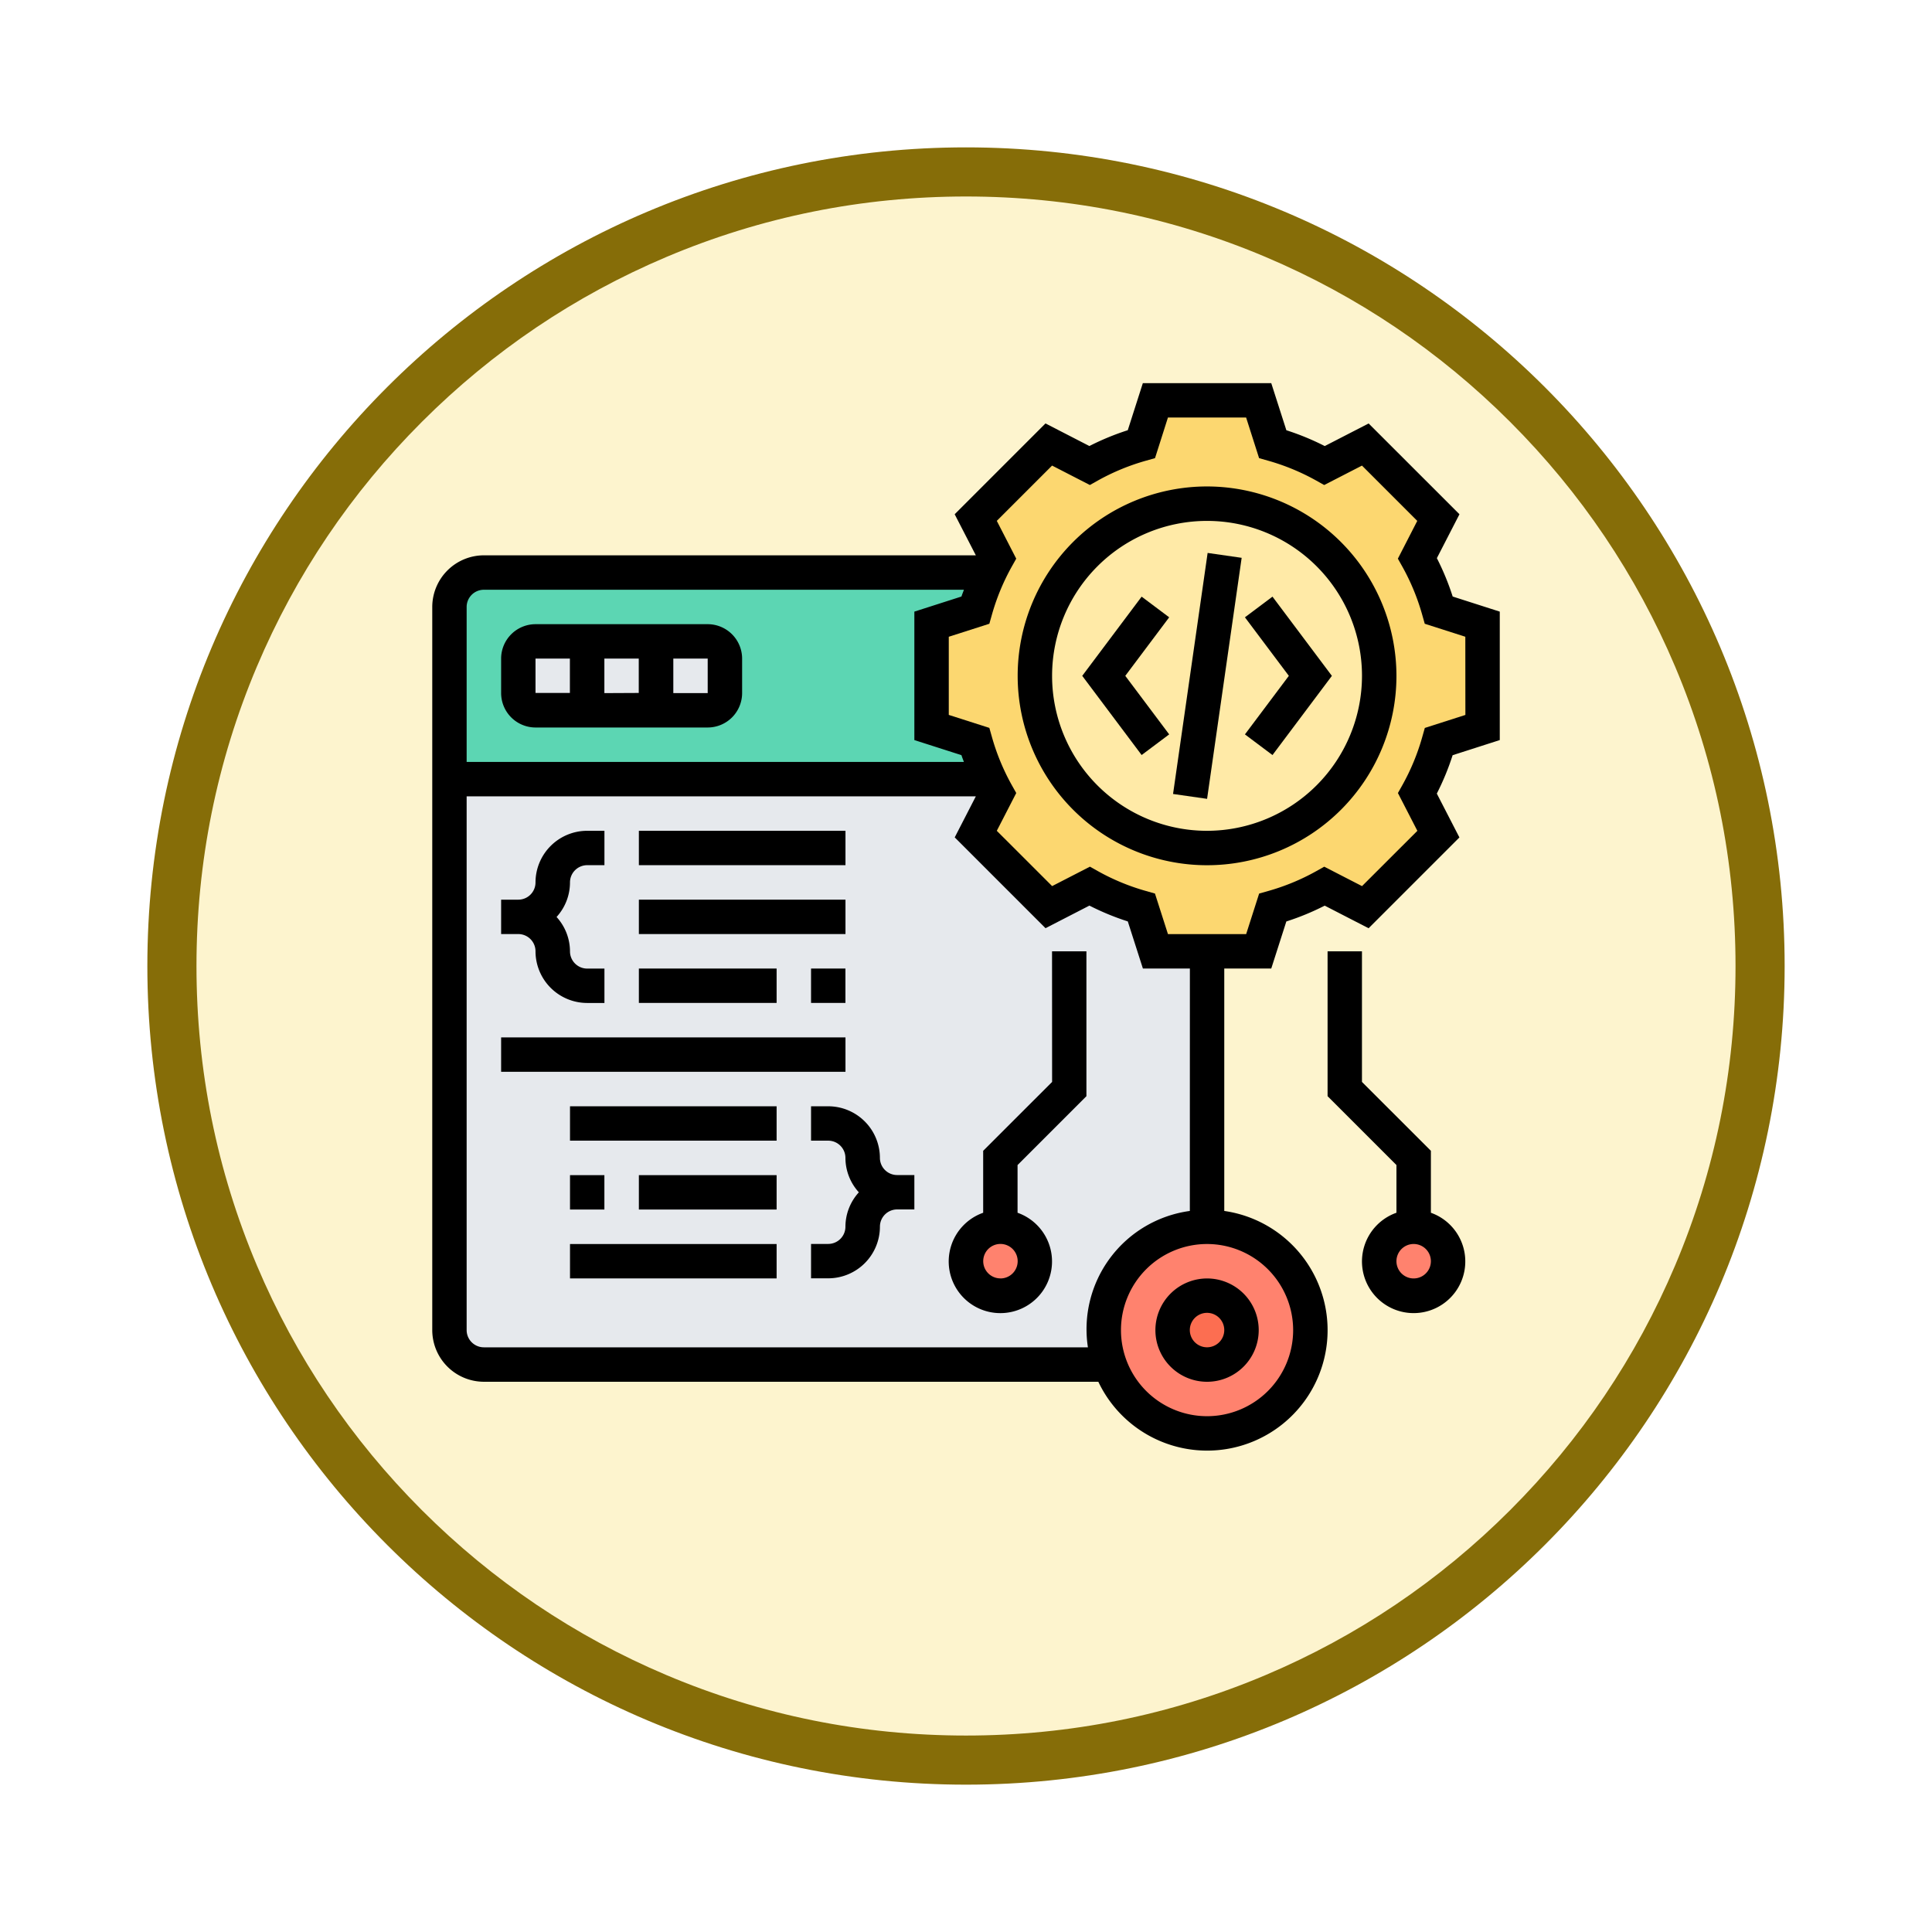 <svg xmlns="http://www.w3.org/2000/svg" xmlns:xlink="http://www.w3.org/1999/xlink" width="118" height="118" viewBox="0 0 118 118">
  <defs>
    <filter id="Trazado_982547" x="0" y="0" width="118" height="118" filterUnits="userSpaceOnUse">
      <feOffset dy="3" input="SourceAlpha"/>
      <feGaussianBlur stdDeviation="3" result="blur"/>
      <feFlood flood-opacity="0.161"/>
      <feComposite operator="in" in2="blur"/>
      <feComposite in="SourceGraphic"/>
    </filter>
  </defs>
  <g id="Grupo_1227826" data-name="Grupo 1227826" transform="translate(-740.638 -1179.669)">
    <g id="Grupo_1227363" data-name="Grupo 1227363" transform="translate(0 237.622)">
      <g id="Grupo_1208611" data-name="Grupo 1208611" transform="translate(749.638 948.048)">
        <g id="Grupo_1174813" data-name="Grupo 1174813">
          <g id="Grupo_1201680" data-name="Grupo 1201680">
            <g id="Grupo_1201330" data-name="Grupo 1201330">
              <g id="Grupo_1172010" data-name="Grupo 1172010">
                <g id="Grupo_1171046" data-name="Grupo 1171046">
                  <g id="Grupo_1148525" data-name="Grupo 1148525">
                    <g transform="matrix(1, 0, 0, 1, -9, -6)" filter="url(#Trazado_982547)">
                      <g id="Trazado_982547-2" data-name="Trazado 982547" transform="translate(9 6)" fill="#fdf4ce">
                        <path d="M 50 98.5 C 43.452 98.5 37.1 97.218 31.122 94.689 C 25.347 92.247 20.16 88.749 15.705 84.295 C 11.251 79.84 7.753 74.653 5.311 68.878 C 2.782 62.9 1.5 56.548 1.5 50 C 1.5 43.452 2.782 37.1 5.311 31.122 C 7.753 25.347 11.251 20.16 15.705 15.705 C 20.16 11.251 25.347 7.753 31.122 5.311 C 37.1 2.782 43.452 1.5 50 1.5 C 56.548 1.5 62.9 2.782 68.878 5.311 C 74.653 7.753 79.84 11.251 84.295 15.705 C 88.749 20.16 92.247 25.347 94.689 31.122 C 97.218 37.1 98.5 43.452 98.5 50 C 98.5 56.548 97.218 62.9 94.689 68.878 C 92.247 74.653 88.749 79.84 84.295 84.295 C 79.84 88.749 74.653 92.247 68.878 94.689 C 62.9 97.218 56.548 98.5 50 98.5 Z" stroke="none"/>
                        <path d="M 50 3 C 43.654 3 37.499 4.242 31.706 6.692 C 26.11 9.059 21.083 12.449 16.766 16.766 C 12.449 21.083 9.059 26.11 6.692 31.706 C 4.242 37.499 3 43.654 3 50 C 3 56.346 4.242 62.501 6.692 68.294 C 9.059 73.89 12.449 78.917 16.766 83.234 C 21.083 87.551 26.11 90.941 31.706 93.308 C 37.499 95.758 43.654 97 50 97 C 56.346 97 62.501 95.758 68.294 93.308 C 73.89 90.941 78.917 87.551 83.234 83.234 C 87.551 78.917 90.941 73.89 93.308 68.294 C 95.758 62.501 97 56.346 97 50 C 97 43.654 95.758 37.499 93.308 31.706 C 90.941 26.11 87.551 21.083 83.234 16.766 C 78.917 12.449 73.89 9.059 68.294 6.692 C 62.501 4.242 56.346 3 50 3 M 50 0 C 77.614 0 100 22.386 100 50 C 100 77.614 77.614 100 50 100 C 22.386 100 0 77.614 0 50 C 0 22.386 22.386 0 50 0 Z" stroke="none" fill="#866d08"/>
                      </g>
                    </g>
                  </g>
                </g>
              </g>
            </g>
          </g>
        </g>
      </g>
    </g>
    <g id="programacion" transform="translate(766.039 1202.07)">
      <g id="Grupo_1227824" data-name="Grupo 1227824" transform="translate(2.052 2.052)">
        <g id="Grupo_1227815" data-name="Grupo 1227815" transform="translate(0 23.135)">
          <path id="Trazado_1216024" data-name="Trazado 1216024" d="M2,57.651V24H34.978c.137.294.284.589.442.873l-1.283,2.482,4.469,4.459,2.482-1.272a15.278,15.278,0,0,0,3.176,1.3l.852,2.671H48.27V51.341a6.318,6.318,0,0,0-5.952,8.413H4.1A2.109,2.109,0,0,1,2,57.651Z" transform="translate(-2 -24)" fill="#e6e9ed"/>
        </g>
        <g id="Grupo_1227816" data-name="Grupo 1227816" transform="translate(0 10.516)">
          <path id="Trazado_1216025" data-name="Trazado 1216025" d="M34.978,24.619H2V14.1A2.109,2.109,0,0,1,4.1,12H34.978a14.393,14.393,0,0,0-.862,2.3l-2.671.852v6.31l2.671.852A14.393,14.393,0,0,0,34.978,24.619Z" transform="translate(-2 -12)" fill="#5cd6b3"/>
        </g>
        <g id="Grupo_1227817" data-name="Grupo 1227817" transform="translate(4.206 14.722)">
          <path id="Trazado_1216026" data-name="Trazado 1216026" d="M17.567,20.206H7.052A1.052,1.052,0,0,1,6,19.155v-2.1A1.052,1.052,0,0,1,7.052,16H17.567a1.052,1.052,0,0,1,1.052,1.052v2.1A1.052,1.052,0,0,1,17.567,20.206Z" transform="translate(-6 -16)" fill="#e6e9ed"/>
        </g>
        <g id="Grupo_1227818" data-name="Grupo 1227818" transform="translate(39.96 50.476)">
          <path id="Trazado_1216027" data-name="Trazado 1216027" d="M46.31,50A6.318,6.318,0,1,1,40,56.31,6.315,6.315,0,0,1,46.31,50Z" transform="translate(-40 -50)" fill="#ff826e"/>
        </g>
        <g id="Grupo_1227819" data-name="Grupo 1227819" transform="translate(44.167 54.683)">
          <circle id="Elipse_13231" data-name="Elipse 13231" cx="2" cy="2" r="2" transform="translate(-0.218 0.464)" fill="#fc6e51"/>
        </g>
        <g id="Grupo_1227820" data-name="Grupo 1227820" transform="translate(56.786 50.476)">
          <ellipse id="Elipse_13232" data-name="Elipse 13232" cx="2" cy="2.5" rx="2" ry="2.5" transform="translate(0.162 -0.329)" fill="#ff826e"/>
        </g>
        <g id="Grupo_1227821" data-name="Grupo 1227821" transform="translate(31.548 50.476)">
          <ellipse id="Elipse_13233" data-name="Elipse 13233" cx="2" cy="2.5" rx="2" ry="2.5" transform="translate(0.401 -0.329)" fill="#ff826e"/>
        </g>
        <g id="Grupo_1227822" data-name="Grupo 1227822" transform="translate(29.445)">
          <path id="Trazado_1216028" data-name="Trazado 1216028" d="M63.651,15.671v6.31l-2.671.852a15.279,15.279,0,0,1-1.3,3.176l1.283,2.482L56.49,32.948l-2.482-1.272a15.278,15.278,0,0,1-3.176,1.3l-.852,2.671h-6.31l-.852-2.671a15.278,15.278,0,0,1-3.176-1.3l-2.482,1.272L32.692,28.49l1.283-2.482c-.158-.284-.3-.578-.442-.873a14.393,14.393,0,0,1-.862-2.3L30,21.98v-6.31l2.671-.852a14.393,14.393,0,0,1,.862-2.3c.137-.294.284-.589.442-.873L32.692,9.161l4.469-4.469,2.482,1.283a15.279,15.279,0,0,1,3.176-1.3L43.671,2h6.31l.852,2.671a15.279,15.279,0,0,1,3.176,1.3L56.49,4.692l4.469,4.469-1.283,2.482a15.279,15.279,0,0,1,1.3,3.176Z" transform="translate(-30 -2)" fill="#fcd770"/>
        </g>
        <g id="Grupo_1227823" data-name="Grupo 1227823" transform="translate(35.754 6.31)">
          <circle id="Elipse_13234" data-name="Elipse 13234" cx="10.5" cy="10.5" r="10.5" transform="translate(0.194 -0.162)" fill="#ffeaa7"/>
        </g>
      </g>
      <g id="Grupo_1227825" data-name="Grupo 1227825" transform="translate(1 1)">
        <path id="Trazado_1216029" data-name="Trazado 1216029" d="M46.567,7A11.567,11.567,0,1,0,58.135,18.567,11.581,11.581,0,0,0,46.567,7Zm0,21.032a9.464,9.464,0,1,1,9.464-9.464A9.476,9.476,0,0,1,46.567,28.032Z" transform="translate(0.754 -0.69)"/>
        <path id="Trazado_1216030" data-name="Trazado 1216030" d="M63.324,14.033a15.706,15.706,0,0,0-.966-2.344l1.38-2.681L58.191,3.463,55.51,4.843a15.705,15.705,0,0,0-2.344-.966L52.243,1H44.4l-.921,2.875a15.705,15.705,0,0,0-2.344.966l-2.681-1.38L32.907,9.008,34.2,11.516H4.155A3.159,3.159,0,0,0,1,14.671V58.837a3.159,3.159,0,0,0,3.155,3.155H41.681A7.356,7.356,0,1,0,49.373,51.56V36.754h2.87l.921-2.875a15.705,15.705,0,0,0,2.344-.966l2.681,1.38,5.546-5.546-1.38-2.679a15.725,15.725,0,0,0,.966-2.344L66.2,22.8V14.955ZM4.155,13.619H33.472c-.049.139-.106.273-.151.414l-2.876.922V22.8l2.875.921c.045.141.1.276.151.414H3.1V14.671a1.053,1.053,0,0,1,1.052-1.052ZM53.58,58.837a5.258,5.258,0,1,1-5.258-5.258A5.264,5.264,0,0,1,53.58,58.837ZM47.27,51.56a7.289,7.289,0,0,0-6.225,8.329H4.155A1.053,1.053,0,0,1,3.1,58.837v-32.6H34.2l-1.29,2.507,5.546,5.546,2.681-1.38a15.7,15.7,0,0,0,2.344.966l.922,2.876h2.87ZM64.1,21.265l-2.478.794-.154.544a13.538,13.538,0,0,1-1.212,2.939l-.277.493,1.188,2.308L57.787,31.72l-2.308-1.187-.492.276a13.581,13.581,0,0,1-2.94,1.212l-.544.154-.793,2.476H45.934l-.794-2.478L44.6,32.02a13.634,13.634,0,0,1-2.94-1.212l-.492-.276-2.308,1.187L35.48,28.342l1.188-2.308-.277-.493A13.56,13.56,0,0,1,35.179,22.6l-.154-.544-2.478-.793V16.49l2.478-.794.154-.544a13.634,13.634,0,0,1,1.212-2.94l.276-.492L35.48,9.412l3.377-3.377,2.308,1.187.492-.276A13.581,13.581,0,0,1,44.6,5.734l.544-.154L45.933,3.1h4.775L51.5,5.581l.544.154a13.634,13.634,0,0,1,2.94,1.212l.492.276,2.308-1.187,3.377,3.377L59.976,11.72l.276.492a13.581,13.581,0,0,1,1.212,2.94l.154.544,2.478.793Z" transform="translate(-1 -1)"/>
        <path id="Trazado_1216031" data-name="Trazado 1216031" d="M48.2,14.662l2.682,3.575L48.2,21.813l1.683,1.262,3.628-4.837L49.883,13.4Z" transform="translate(1.435 -0.36)"/>
        <path id="Trazado_1216032" data-name="Trazado 1216032" d="M42.378,13.4,38.75,18.237l3.628,4.837,1.683-1.262-2.682-3.575,2.682-3.575Z" transform="translate(0.948 -0.36)"/>
        <path id="Trazado_1216033" data-name="Trazado 1216033" d="M0,0H14.872V2.1H0Z" transform="translate(45.245 25.092) rotate(-81.837)"/>
        <path id="Trazado_1216034" data-name="Trazado 1216034" d="M7.1,21.31H17.619a2.105,2.105,0,0,0,2.1-2.1V17.1a2.105,2.105,0,0,0-2.1-2.1H7.1A2.105,2.105,0,0,0,5,17.1v2.1A2.105,2.105,0,0,0,7.1,21.31Zm4.206-2.1V17.1h2.1v2.1Zm6.311,0h-2.1V17.1h2.1ZM7.1,17.1h2.1v2.1H7.1Z" transform="translate(-0.794 -0.278)"/>
        <path id="Trazado_1216035" data-name="Trazado 1216035" d="M43,56.155A3.155,3.155,0,1,0,46.155,53,3.159,3.159,0,0,0,43,56.155Zm4.206,0A1.052,1.052,0,1,1,46.155,55.1,1.053,1.053,0,0,1,47.206,56.155Z" transform="translate(1.167 1.683)"/>
        <path id="Trazado_1216036" data-name="Trazado 1216036" d="M59.31,49.967V46.184L55.1,41.977V34H53v8.848l4.206,4.206v2.913a3.155,3.155,0,1,0,2.1,0ZM58.258,53.98a1.052,1.052,0,1,1,1.052-1.052A1.053,1.053,0,0,1,58.258,53.98Z" transform="translate(1.683 0.702)"/>
        <path id="Trazado_1216037" data-name="Trazado 1216037" d="M37.31,41.977,33.1,46.184v3.784a3.155,3.155,0,1,0,2.1,0V47.054l4.206-4.206V34h-2.1Zm-3.155,12a1.052,1.052,0,1,1,1.052-1.052A1.053,1.053,0,0,1,34.155,53.98Z" transform="translate(0.548 0.702)"/>
        <path id="Trazado_1216038" data-name="Trazado 1216038" d="M7.1,34.361a3.159,3.159,0,0,0,3.155,3.155H11.31v-2.1H10.258a1.053,1.053,0,0,1-1.052-1.052,3.134,3.134,0,0,0-.82-2.1,3.134,3.134,0,0,0,.82-2.1A1.053,1.053,0,0,1,10.258,29.1H11.31V27H10.258A3.159,3.159,0,0,0,7.1,30.155a1.053,1.053,0,0,1-1.052,1.052H5v2.1H6.052A1.053,1.053,0,0,1,7.1,34.361Z" transform="translate(-0.794 0.341)"/>
        <path id="Trazado_1216039" data-name="Trazado 1216039" d="M13,27H25.619v2.1H13Z" transform="translate(-0.381 0.341)"/>
        <path id="Trazado_1216040" data-name="Trazado 1216040" d="M13,31H25.619v2.1H13Z" transform="translate(-0.381 0.548)"/>
        <path id="Trazado_1216041" data-name="Trazado 1216041" d="M23,35h2.1v2.1H23Z" transform="translate(0.135 0.754)"/>
        <path id="Trazado_1216042" data-name="Trazado 1216042" d="M13,35h8.413v2.1H13Z" transform="translate(-0.381 0.754)"/>
        <path id="Trazado_1216043" data-name="Trazado 1216043" d="M27.206,46.155A3.159,3.159,0,0,0,24.052,43H23v2.1h1.052A1.053,1.053,0,0,1,25.1,46.155a3.134,3.134,0,0,0,.82,2.1,3.129,3.129,0,0,0-.82,2.1,1.053,1.053,0,0,1-1.052,1.052H23v2.1h1.052a3.159,3.159,0,0,0,3.155-3.155,1.053,1.053,0,0,1,1.052-1.052H29.31v-2.1H28.258A1.053,1.053,0,0,1,27.206,46.155Z" transform="translate(0.135 1.167)"/>
        <path id="Trazado_1216044" data-name="Trazado 1216044" d="M9,51H21.619v2.1H9Z" transform="translate(-0.587 1.58)"/>
        <path id="Trazado_1216045" data-name="Trazado 1216045" d="M13,47h8.413v2.1H13Z" transform="translate(-0.381 1.373)"/>
        <path id="Trazado_1216046" data-name="Trazado 1216046" d="M9,47h2.1v2.1H9Z" transform="translate(-0.587 1.373)"/>
        <path id="Trazado_1216047" data-name="Trazado 1216047" d="M9,43H21.619v2.1H9Z" transform="translate(-0.587 1.167)"/>
        <path id="Trazado_1216048" data-name="Trazado 1216048" d="M5,39H26.032v2.1H5Z" transform="translate(-0.794 0.96)"/>
      </g>
    </g>
  </g>
</svg>
